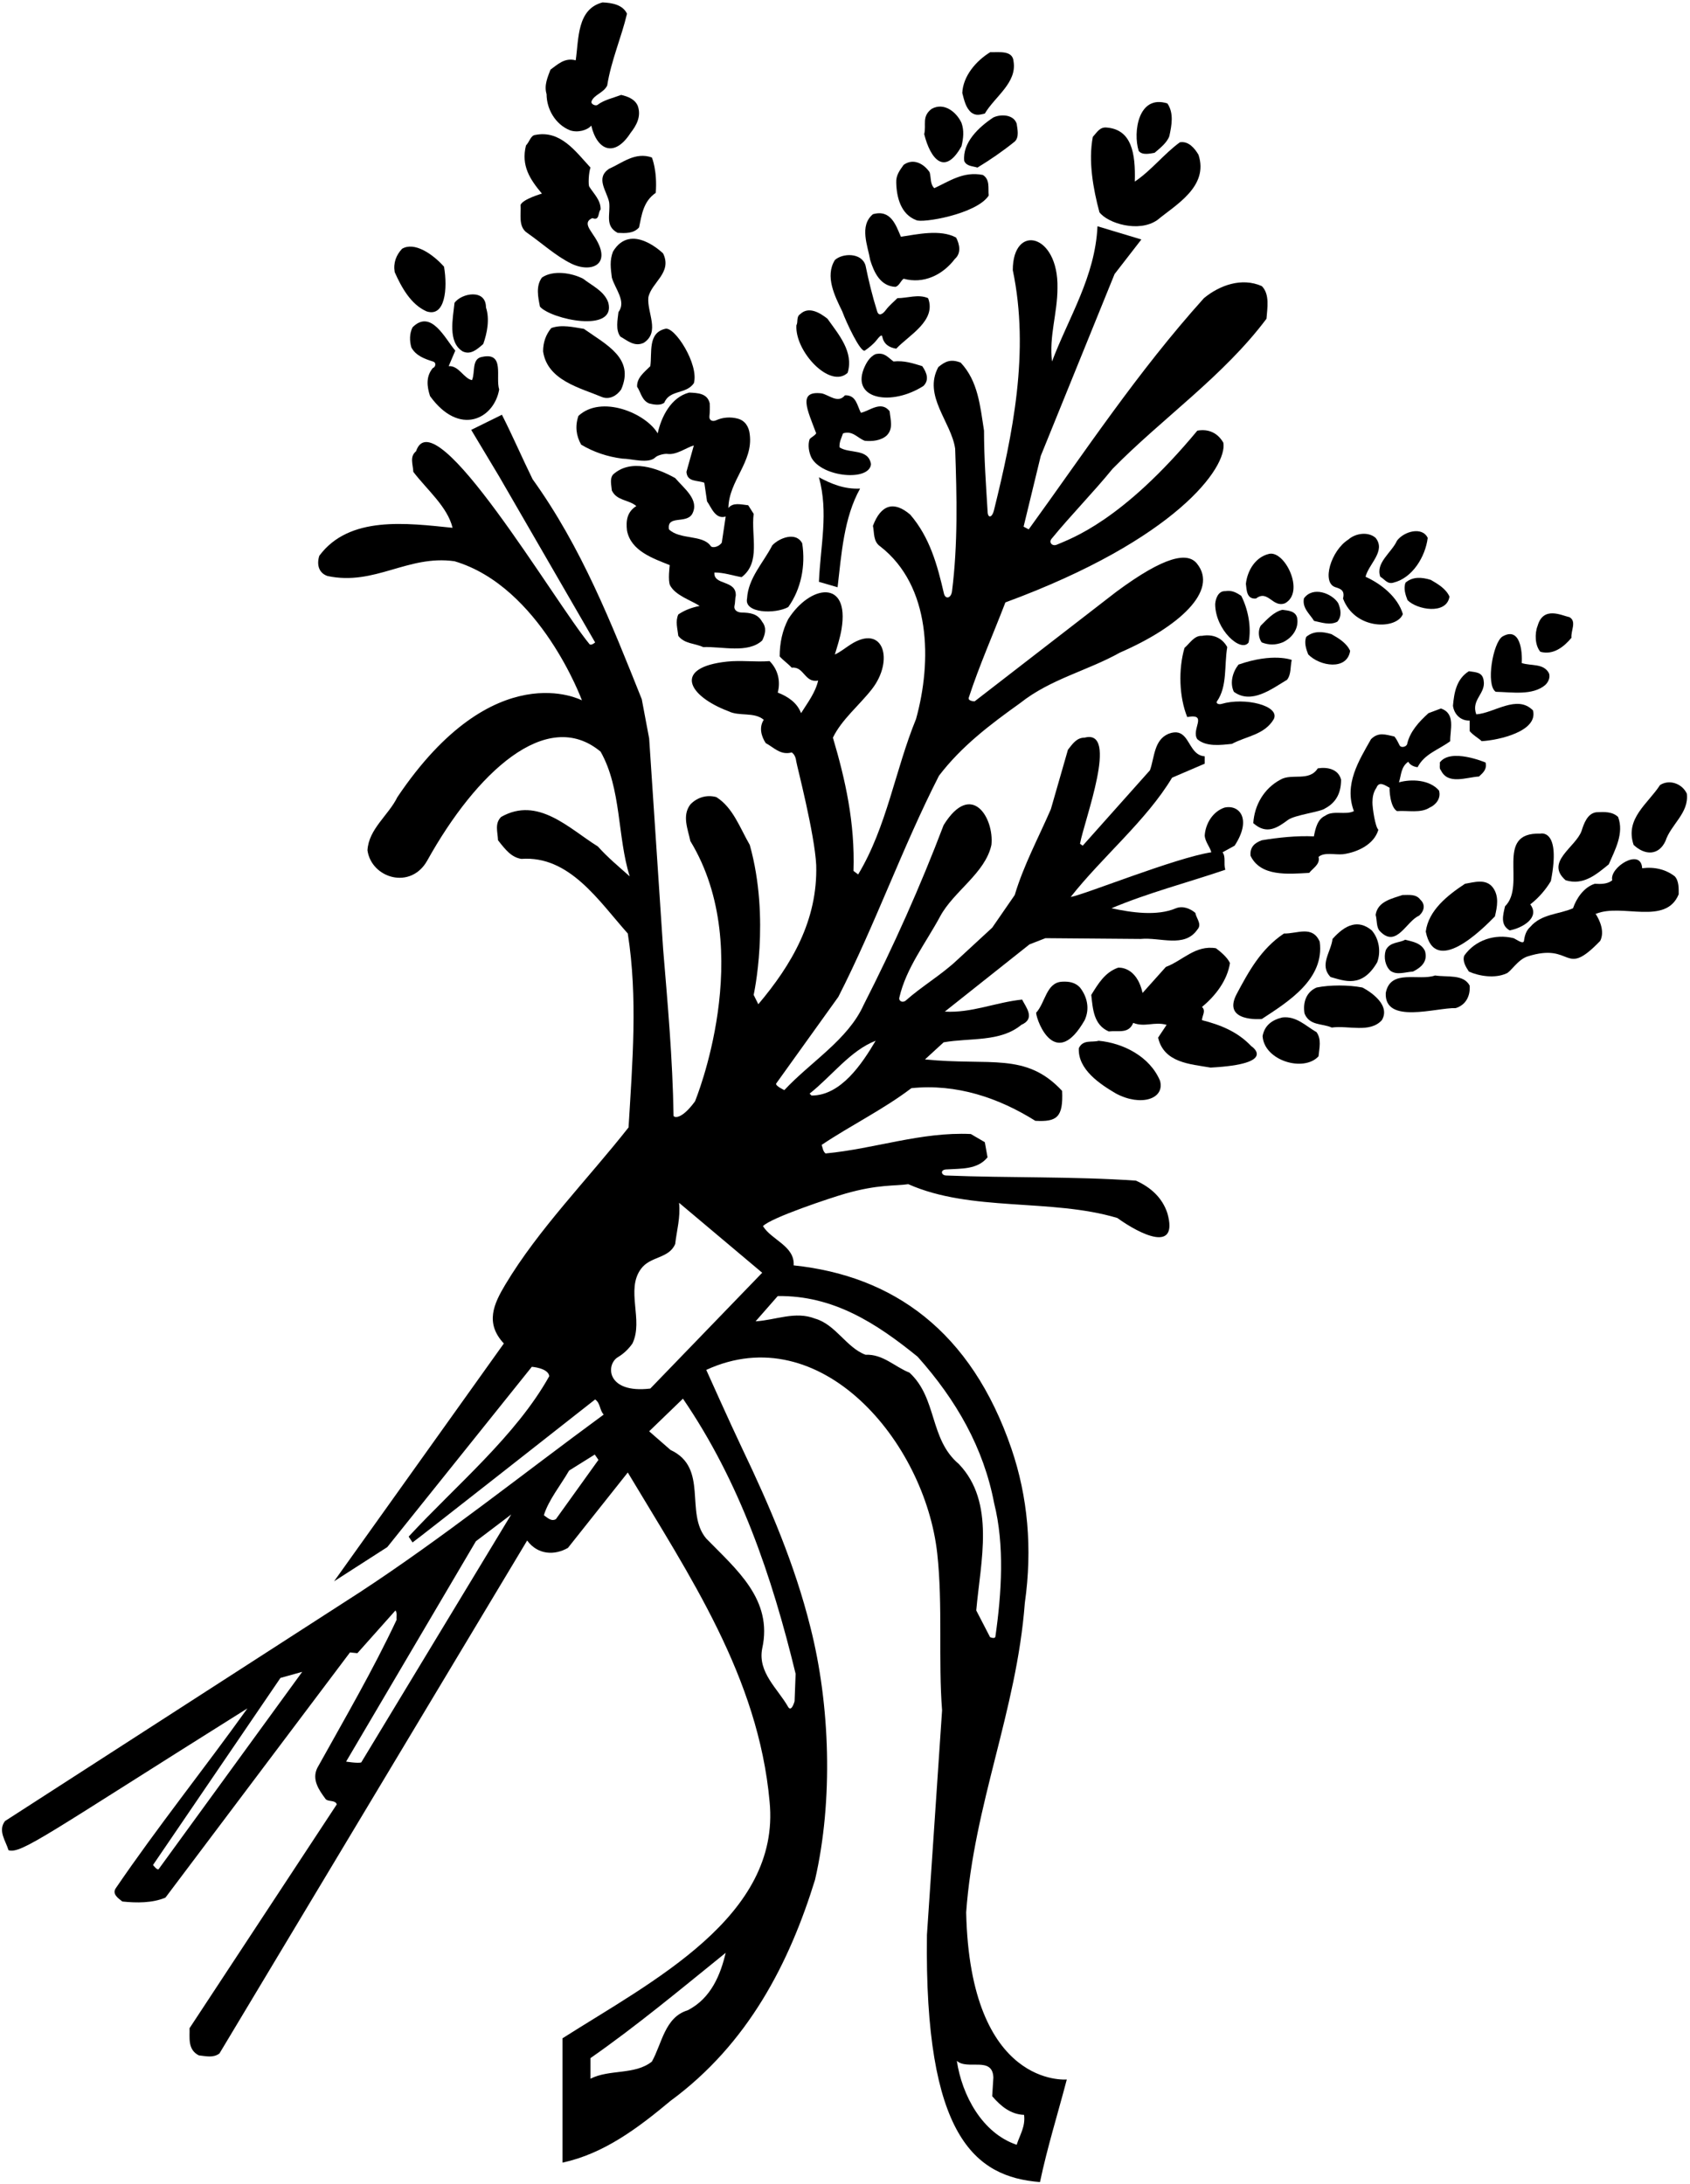 <?xml version="1.0" encoding="UTF-8"?>
<svg xmlns="http://www.w3.org/2000/svg" xmlns:xlink="http://www.w3.org/1999/xlink" width="435pt" height="562pt" viewBox="0 0 435 562" version="1.1">
<g id="surface1">
<path style=" stroke:none;fill-rule:nonzero;fill:rgb(0%,0%,0%);fill-opacity:1;" d="M 255.688 30.227 C 251.887 32.727 247.688 36.727 248.188 41.426 C 248.785 42.824 250.387 42.727 251.59 43.125 C 254.887 41.125 258.09 38.926 261.188 36.426 C 262.387 35.324 261.887 33.227 261.688 31.824 C 260.887 29.426 257.59 29.324 255.688 30.227 "/>
<path style=" stroke:none;fill-rule:nonzero;fill:rgb(0%,0%,0%);fill-opacity:1;" d="M 297.188 39.324 C 298.59 38.125 300.387 36.727 300.988 35.023 C 301.59 32.227 302.188 29.125 300.488 26.625 C 292.988 24.227 291.59 34.023 293.09 38.824 C 293.988 40.023 295.988 39.523 297.188 39.324 "/>
<path style=" stroke:none;fill-rule:nonzero;fill:rgb(0%,0%,0%);fill-opacity:1;" d="M 297.887 56.625 C 302.59 52.727 311.188 48.023 308.488 39.824 C 307.488 38.125 305.887 36.227 303.688 36.625 C 299.688 39.523 296.285 43.926 292.09 46.727 C 292.309 39.426 291.277 33.355 284.887 32.824 C 283.09 32.625 282.387 34.023 281.285 35.227 C 280.09 41.523 281.387 48.625 282.988 54.625 C 285.168 57.496 293.16 59.934 297.887 56.625 "/>
<path style=" stroke:none;fill-rule:nonzero;fill:rgb(0%,0%,0%);fill-opacity:1;" d="M 324.488 161.023 C 323.785 162.227 323.887 164.227 324.785 165.324 C 326.59 166.023 328.285 166.023 330.09 165.324 C 332.387 164.324 334.387 161.926 333.887 159.023 C 333.488 157.227 331.59 157.125 330.09 156.926 C 327.887 157.426 326.09 159.426 324.488 161.023 "/>
<path style=" stroke:none;fill-rule:nonzero;fill:rgb(0%,0%,0%);fill-opacity:1;" d="M 320.688 150.227 C 320.887 151.926 320.887 154.227 323.285 154.023 C 326.387 151.625 327.59 156.523 330.785 155.227 C 335.957 152.355 330.742 141.645 326.688 142.523 C 323.188 143.324 321.09 146.727 320.688 150.227 "/>
<path style=" stroke:none;fill-rule:nonzero;fill:rgb(0%,0%,0%);fill-opacity:1;" d="M 344.23 159.98 C 345.43 158.578 345.129 156.777 344.43 155.18 C 342.828 152.68 337.93 150.777 335.629 153.98 C 335.129 156.48 337.129 157.98 338.23 159.777 C 340.129 160.18 342.328 160.98 344.23 159.98 "/>
<path style=" stroke:none;fill-rule:nonzero;fill:rgb(0%,0%,0%);fill-opacity:1;" d="M 358.688 149.926 C 363.59 148.727 366.887 143.227 367.488 138.426 C 366.09 135.426 361.387 136.727 359.59 139.125 C 358.188 142.227 353.988 144.824 355.285 148.426 C 356.387 149.023 357.09 150.426 358.688 149.926 "/>
<path style=" stroke:none;fill-rule:nonzero;fill:rgb(0%,0%,0%);fill-opacity:1;" d="M 343.715 151.102 C 344.965 151.5 346.238 151.875 345.688 154.023 C 348.785 162.23 359.547 162.031 361.09 158.023 C 359.785 153.625 355.488 150.227 351.488 148.426 C 352.285 145.125 356.785 141.824 354.09 138.426 C 352.188 136.727 348.887 137.227 347.09 138.824 C 342.59 141.637 340.098 149.941 343.715 151.102 "/>
<path style=" stroke:none;fill-rule:nonzero;fill:rgb(0%,0%,0%);fill-opacity:1;" d="M 215.59 151.125 C 216.59 142.625 217.188 133.227 221.387 125.727 C 217.289 125.926 213.988 124.523 210.789 122.824 C 213.289 131.926 211.188 140.324 210.789 149.727 L 215.59 151.125 "/>
<path style=" stroke:none;fill-rule:nonzero;fill:rgb(0%,0%,0%);fill-opacity:1;" d="M 230.488 73.824 C 231.488 73.523 231.785 72.324 232.59 71.727 C 237.688 73.125 242.59 70.824 245.785 66.625 C 247.488 65.125 246.988 62.824 246.09 61.125 C 241.988 58.926 235.988 60.324 231.887 60.926 C 230.59 57.926 229.285 53.824 224.688 55.125 C 221.09 58.125 223.387 63.324 223.988 66.926 C 224.988 70.125 226.59 73.625 230.488 73.824 "/>
<path style=" stroke:none;fill-rule:nonzero;fill:rgb(0%,0%,0%);fill-opacity:1;" d="M 250.09 29.023 C 251.285 29.824 252.188 29.523 253.488 29.227 C 256.09 24.824 261.785 21.324 260.887 15.824 C 260.688 12.824 256.988 13.523 254.887 13.426 C 251.285 15.625 247.887 19.523 247.688 23.926 C 248.188 25.824 248.59 27.824 250.09 29.023 "/>
<path style=" stroke:none;fill-rule:nonzero;fill:rgb(0%,0%,0%);fill-opacity:1;" d="M 222.59 113.426 C 224.387 113.625 226.785 113.426 228.285 112.023 C 229.988 110.227 229.188 108.023 228.988 105.824 C 226.785 103.023 223.887 105.727 221.59 106.227 C 220.59 104.324 220.387 101.625 217.488 101.727 C 215.688 103.926 213.387 101.625 211.488 101.227 C 205.289 100.496 207.773 105.355 210.09 111.523 C 209.59 112.227 208.887 112.426 208.387 113.023 C 207.887 114.523 208.188 116.426 208.887 117.824 C 211.688 122.863 223.844 123.91 224.188 119.426 C 223.488 115.324 218.688 116.824 216.09 115.125 C 215.988 113.727 216.59 112.727 216.988 111.523 C 219.488 110.727 220.688 112.727 222.59 113.426 "/>
<path style=" stroke:none;fill-rule:nonzero;fill:rgb(0%,0%,0%);fill-opacity:1;" d="M 222.59 90.227 C 223.652 89.496 224.812 88.578 225.66 87.492 C 226.324 86.637 226.988 85.926 227.09 86.625 C 227.488 88.523 228.785 89.426 230.688 89.727 C 233.988 86.227 241.09 82.523 238.887 76.727 C 236.387 75.625 233.59 76.727 230.988 76.727 C 230.039 77.676 228.863 78.625 228.023 79.762 C 227.188 80.898 226.195 81.438 225.785 80.145 C 224.594 76.371 223.605 72.348 222.785 68.324 C 221.785 64.926 216.789 65.125 214.887 66.926 C 212.289 71.125 214.887 76.227 216.789 80.125 C 217.887 83.125 221.488 90.727 222.59 90.227 "/>
<path style=" stroke:none;fill-rule:nonzero;fill:rgb(0%,0%,0%);fill-opacity:1;" d="M 235.785 56.625 C 237.188 57.523 251.387 55.125 254.488 50.324 C 254.285 48.426 254.887 46.227 252.988 45.023 C 247.988 44.023 244.387 46.625 240.488 48.426 C 239.387 47.426 239.688 45.727 239.285 44.324 C 237.785 42.125 235.09 40.625 232.59 42.426 C 231.59 43.824 230.59 45.125 230.688 47.023 C 230.785 50.824 231.887 55.125 235.785 56.625 "/>
<path style=" stroke:none;fill-rule:nonzero;fill:rgb(0%,0%,0%);fill-opacity:1;" d="M 247.488 37.625 C 247.988 35.523 248.188 33.625 247.488 31.625 C 246.188 28.824 242.988 26.227 239.785 28.023 C 237.188 30.023 238.488 32.023 237.887 34.523 C 239.492 40.938 243.16 45.41 247.488 37.625 "/>
<path style=" stroke:none;fill-rule:nonzero;fill:rgb(0%,0%,0%);fill-opacity:1;" d="M 361.785 149.926 C 361.188 151.426 361.785 153.125 362.285 154.426 C 364.676 156.918 372.355 158.289 373.09 153.523 C 372.188 151.523 370.188 150.324 368.285 149.227 C 365.988 148.523 363.688 148.324 361.785 149.926 "/>
<path style=" stroke:none;fill-rule:nonzero;fill:rgb(0%,0%,0%);fill-opacity:1;" d="M 347.52 167.492 C 346.621 165.492 344.621 164.289 342.719 163.191 C 340.422 162.492 338.121 162.289 336.219 163.891 C 335.621 165.391 336.219 167.09 336.719 168.391 C 339.664 171.465 346.73 172.617 347.52 167.492 "/>
<path style=" stroke:none;fill-rule:nonzero;fill:rgb(0%,0%,0%);fill-opacity:1;" d="M 397.688 176.324 C 398.59 175.523 399.09 174.227 398.688 173.227 C 397.285 170.625 394.09 171.426 391.688 170.625 C 391.887 167.625 391.285 161.125 386.688 163.824 C 384.285 165.426 382.387 176.227 384.988 178.023 C 389.285 178.125 394.387 179.023 397.688 176.324 "/>
<path style=" stroke:none;fill-rule:nonzero;fill:rgb(0%,0%,0%);fill-opacity:1;" d="M 370.887 198.227 C 372.688 202.023 377.387 200.023 380.688 199.824 C 381.785 198.824 382.785 197.926 382.387 196.227 C 382.387 196.227 373.355 192.379 370.59 196.227 C 370.688 196.926 370.387 197.727 370.887 198.227 "/>
<path style=" stroke:none;fill-rule:nonzero;fill:rgb(0%,0%,0%);fill-opacity:1;" d="M 399.188 226.727 C 401.855 213.125 396.488 214.523 396.488 214.523 C 384.488 214.125 392.988 227.727 387.387 233.227 C 386.887 235.426 386.09 238.023 388.59 239.426 C 391.902 238.793 396.461 236.156 393.887 232.727 C 395.988 231.125 397.887 228.926 399.188 226.727 "/>
<path style=" stroke:none;fill-rule:nonzero;fill:rgb(0%,0%,0%);fill-opacity:1;" d="M 428.688 216.426 C 430.09 212.125 434.785 209.227 434.188 204.227 C 432.887 201.523 429.59 200.523 427.285 202.023 C 424.188 206.824 418.188 210.625 420.488 217.426 C 423.387 220.152 426.941 220.207 428.688 216.426 "/>
<path style=" stroke:none;fill-rule:nonzero;fill:rgb(0%,0%,0%);fill-opacity:1;" d="M 315.387 152.125 C 313.59 152.023 312.887 154.023 312.785 155.426 C 312.785 162.125 319.488 168.066 321.387 165.324 C 322.188 161.324 321.188 156.625 319.488 153.324 C 318.285 152.523 317.09 151.824 315.387 152.125 "/>
<path style=" stroke:none;fill-rule:nonzero;fill:rgb(0%,0%,0%);fill-opacity:1;" d="M 402.988 226.523 C 407.59 227.926 410.887 225.023 414.09 222.426 C 415.688 218.727 418.09 214.426 416.488 210.227 C 414.988 208.824 412.988 208.926 410.887 209.023 C 408.59 209.324 407.688 211.926 407.09 213.824 C 405.59 218.023 397.59 221.824 402.988 226.523 "/>
<path style=" stroke:none;fill-rule:nonzero;fill:rgb(0%,0%,0%);fill-opacity:1;" d="M 404.488 164.125 C 404.285 162.324 405.887 159.926 403.988 158.824 C 401.945 158.387 397.254 155.895 395.785 161.023 C 394.988 163.023 395.09 166.125 396.488 167.727 C 399.785 168.625 402.488 166.523 404.488 164.125 "/>
<path style=" stroke:none;fill-rule:nonzero;fill:rgb(0%,0%,0%);fill-opacity:1;" d="M 384.785 235.824 C 385.387 233.324 385.887 230.625 384.285 228.426 C 382.488 226.023 379.488 227.023 377.09 227.426 C 372.688 230.324 367.688 234.227 366.988 239.727 C 369.297 251.285 381.301 239.395 384.785 235.824 "/>
<path style=" stroke:none;fill-rule:nonzero;fill:rgb(0%,0%,0%);fill-opacity:1;" d="M 237.387 94.227 C 235.09 93.523 232.785 92.727 229.988 93.023 C 228.488 91.926 227.688 90.625 225.387 91.125 C 223.785 91.824 222.887 93.523 222.285 95.023 C 219.332 102.785 229.488 104.543 237.688 99.324 C 239.285 97.727 238.488 95.824 237.387 94.227 "/>
<path style=" stroke:none;fill-rule:nonzero;fill:rgb(0%,0%,0%);fill-opacity:1;" d="M 370.887 182.324 L 367.688 183.523 C 365.227 185.742 362.898 188.293 362.195 191.461 C 362.047 192.152 360.66 192.574 360.25 191.801 C 359.84 191.023 359.488 190.176 358.887 189.523 C 356.59 189.023 354.785 188.324 352.887 190.227 C 349.785 195.727 345.887 201.824 348.488 208.727 C 346.387 209.824 343.09 208.426 341.09 209.926 C 339.09 210.824 338.59 213.227 338.188 215.227 C 333.785 215.023 329.09 215.523 324.785 216.227 C 322.887 216.926 321.688 218.023 321.887 220.227 C 324.488 225.625 331.488 224.926 336.988 224.625 C 337.887 223.426 339.887 222.426 339.387 220.523 C 340.785 219.227 343.59 220.023 345.688 219.824 C 349.387 219.324 353.688 217.324 354.785 213.523 C 353.988 212.824 353.254 207.977 353.262 206.461 C 353.27 205.137 353.496 203.844 354.285 202.727 C 354.988 200.824 356.688 202.227 357.688 202.727 C 357.59 203.023 357.785 207.727 359.59 208.727 C 362.387 208.523 365.688 209.324 367.988 207.824 C 369.59 207.125 370.988 205.426 370.387 203.426 C 367.988 200.625 363.285 200.426 360.09 201.324 C 360.688 199.426 360.59 197.324 362.488 196.023 C 362.887 196.824 363.887 197.324 364.887 197.426 C 366.688 193.926 370.387 192.926 373.285 190.727 C 373.188 187.926 374.785 183.625 370.887 182.324 "/>
<path style=" stroke:none;fill-rule:nonzero;fill:rgb(0%,0%,0%);fill-opacity:1;" d="M 318.785 171.023 C 317.285 172.926 316.488 175.727 317.59 178.023 C 322.09 181.324 327.285 177.324 331.285 174.926 C 332.387 173.523 332.09 171.523 332.488 169.824 C 332.488 169.824 327.664 167.918 318.785 171.023 "/>
<path style=" stroke:none;fill-rule:nonzero;fill:rgb(0%,0%,0%);fill-opacity:1;" d="M 322.59 211.824 C 326.008 214.879 328.754 213.047 331.516 211 C 333.273 209.691 339.988 208.926 341.09 208.023 C 344.09 206.426 345.188 203.824 345.188 200.625 C 344.488 197.926 341.688 197.324 339.188 197.727 C 336.988 201.227 332.488 198.926 329.59 200.625 C 325.285 202.926 322.887 207.227 322.59 211.824 "/>
<path style=" stroke:none;fill-rule:nonzero;fill:rgb(0%,0%,0%);fill-opacity:1;" d="M 365.285 235.625 C 366.688 234.324 366.887 232.727 365.59 231.523 C 364.488 230.023 362.688 230.324 360.988 230.324 C 358.387 231.227 354.59 231.926 354.09 235.426 C 354.488 236.824 354.188 238.727 355.285 239.727 C 359.488 244.023 361.988 237.023 365.285 235.625 "/>
<path style=" stroke:none;fill-rule:nonzero;fill:rgb(0%,0%,0%);fill-opacity:1;" d="M 308.188 190.227 C 310.488 192.227 314.188 191.727 317.09 191.426 C 320.785 189.426 325.488 189.125 327.887 185.023 C 329.48 181.57 320.359 179.379 314.43 181.141 C 313.625 181.379 312.91 180.961 313.234 180.492 C 315.953 176.621 315.086 171.254 315.887 166.523 C 314.59 164.125 312.188 163.125 309.387 163.625 C 307.387 163.523 306.285 165.523 304.887 166.727 C 303.285 172.227 303.488 179.324 305.59 184.523 C 311.09 183.523 306.488 187.727 308.188 190.227 "/>
<path style=" stroke:none;fill-rule:nonzero;fill:rgb(0%,0%,0%);fill-opacity:1;" d="M 342.988 241.625 C 342.59 245.023 339.488 248.324 342.488 251.426 C 346.047 252.395 350.562 254.387 354.488 247.625 C 355.488 244.926 354.988 241.625 353.09 239.426 C 349.645 236.555 346.332 237.863 342.988 241.625 "/>
<path style=" stroke:none;fill-rule:nonzero;fill:rgb(0%,0%,0%);fill-opacity:1;" d="M 378.285 185.426 L 378.285 188.125 C 379.188 189.227 380.387 189.824 381.387 190.727 C 385.742 190.484 395.934 188.211 394.59 182.824 C 390.488 178.625 384.59 183.523 379.988 183.824 C 378.59 180.023 382.488 178.523 381.887 175.125 C 381.59 172.926 379.887 173.023 378.09 172.727 C 374.887 174.727 374.285 178.227 373.988 181.625 C 374.285 183.824 375.988 185.523 378.285 185.426 "/>
<path style=" stroke:none;fill-rule:nonzero;fill:rgb(0%,0%,0%);fill-opacity:1;" d="M 292.387 303.824 C 276.43 302.711 259.523 303.148 243.504 302.496 C 242.262 302.445 241.949 301.047 243.508 300.941 C 247.387 300.684 251.551 301.035 254.188 297.824 L 253.488 293.926 L 249.887 291.824 C 237.09 291.227 225.188 295.625 212.488 296.824 C 211.789 296.227 211.789 295.426 211.488 294.625 C 219.09 289.523 227.188 285.625 234.59 280.023 C 246.188 278.824 257.09 282.523 266.488 288.426 C 272.023 288.734 273.695 287.551 273.387 280.727 C 264.059 270.684 254.883 274.324 238.09 272.625 L 242.887 268.227 C 249.688 267.023 257.488 268.227 262.887 263.727 C 266.59 262.125 264.09 259.227 263.09 257.227 C 256.285 257.926 250.09 260.727 243.188 260.324 L 264.988 243.023 L 269.09 241.426 L 293.59 241.625 C 298.59 241.125 304.887 244.023 308.188 239.227 C 309.488 237.824 307.887 236.324 307.688 234.926 C 306.387 233.824 304.488 233.023 302.688 233.727 C 297.785 235.824 291.188 234.824 286.09 233.727 C 295.59 229.727 305.688 227.125 315.387 223.824 C 314.887 222.125 315.59 220.625 314.688 219.324 L 317.785 217.625 C 322.277 210.758 319.031 206.969 315.188 207.824 C 312.188 208.824 310.285 211.926 310.09 215.023 C 310.188 216.625 311.488 218.023 311.785 219.324 C 302.59 220.727 278.887 230.324 275.59 230.824 C 283.785 220.426 295.09 211.125 301.688 200.125 L 310.09 196.523 L 310.09 194.625 C 307.207 194.438 306.484 191.387 304.969 189.648 C 304.066 188.609 302.879 188.039 300.785 188.824 C 296.988 190.426 297.188 194.926 295.988 198.227 L 278.688 217.625 L 277.988 217.125 C 279.137 210.926 288.105 187.48 279.188 189.824 C 277.09 189.824 276.09 191.426 274.887 192.926 L 270.488 208.227 C 267.285 215.625 263.488 222.625 261.188 230.324 L 255.387 238.727 L 246.285 247.125 C 242.289 250.875 237.109 253.93 233.18 257.445 C 232.391 258.152 231.266 257.66 231.488 256.707 C 233.25 249.066 238.254 242.762 241.988 235.824 C 245.488 229.324 253.59 224.727 255.188 217.426 C 255.922 210.562 250.086 200.742 242.887 212.324 C 236.887 228.125 229.988 243.523 222.285 258.625 C 218.289 267.523 208.688 273.227 201.887 280.523 C 201.887 280.523 199.488 279.426 199.789 278.824 L 215.789 256.523 C 225.285 237.926 232.188 218.227 241.688 199.625 C 247.488 192.023 254.887 186.426 262.59 180.926 C 270.387 174.727 279.887 172.625 288.285 167.926 C 303.324 161.395 313.848 151.996 308.039 144.973 C 305.664 142.098 299.938 142.945 287.285 152.324 L 250.871 180.48 C 250.871 180.48 249.059 180.453 249.363 179.516 C 252.023 171.352 255.648 163.188 258.785 155.023 C 302.855 138.789 315.988 120.125 314.887 113.926 C 313.387 111.324 310.988 110.324 308.188 110.824 C 288.855 134.125 275.699 138.57 272.055 140.152 C 270.84 140.68 269.895 139.594 270.672 138.645 C 275.68 132.535 281.371 126.77 286.387 120.625 C 299.285 107.523 314.887 96.824 325.988 82.023 C 326.188 79.324 326.887 75.727 324.785 73.625 C 319.59 71.324 313.887 73.426 309.887 76.727 C 292.785 95.727 279.285 116.227 264.785 136.227 L 263.469 135.527 L 267.887 117.324 L 286.887 70.523 L 293.785 61.625 L 282.488 58.227 C 281.887 71.227 275.09 81.625 270.785 93.023 C 269.988 86.523 272.188 80.625 272.188 74.125 C 272.496 60.094 260.688 57.391 260.688 69.523 C 265.082 90.496 260.672 111.801 255.828 131.371 C 255.383 133.172 254.316 133.453 254.215 131.789 C 253.805 124.977 253.285 117.898 253.285 110.824 C 252.285 104.523 251.785 98.125 247.285 93.324 C 244.785 92.324 243.32 92.961 241.52 94.461 C 237.52 101.859 244.855 108.559 245.855 115.461 C 246.289 127.898 246.574 139.926 245.047 152.148 C 244.816 153.977 243.332 154.336 242.953 152.691 C 241.273 145.434 239.344 138.297 234.285 132.426 C 230.074 128.816 226.73 129.867 224.688 135.324 C 225.09 137.125 224.688 139.324 226.59 140.625 C 239.688 150.824 239.887 170.227 235.785 185.023 C 230.387 198.227 228.285 212.727 220.887 225.023 L 219.688 224.125 C 220.09 211.727 217.59 200.625 214.387 189.824 C 216.641 185.164 221.156 181.523 224.406 177.367 C 230.211 169.949 227.438 160.375 218.91 165.875 C 217.516 166.773 216.211 167.848 214.887 168.426 C 215.492 166.402 216.242 164.137 216.613 161.863 C 218.73 148.941 208.52 150.461 202.887 159.324 C 201.387 162.227 200.688 165.426 200.688 168.926 C 201.688 170.023 202.789 170.727 203.789 171.824 C 206.988 171.426 207.09 175.824 210.59 175.125 C 209.887 178.227 207.887 180.824 206.188 183.523 C 205.188 180.824 202.789 179.227 200.188 178.227 C 200.988 175.227 200.188 172.227 198.09 170.125 C 194.52 170.402 190.645 169.875 187.129 170.254 C 173.242 171.742 176.906 179.012 187.488 183.023 C 190.289 184.426 194.09 183.125 196.59 185.227 C 195.289 187.227 195.988 189.523 197.09 191.227 C 199.188 192.324 200.887 194.426 203.789 193.625 C 204.59 194.176 204.84 195.074 204.977 196.051 C 205.113 197.023 209.688 214.523 210.09 222.625 C 210.488 236.824 203.789 248.227 195.188 258.426 L 193.988 256.023 C 193.988 256.023 198.34 236.539 192.988 217.426 C 190.488 213.125 188.688 207.824 184.387 205.125 C 181.887 204.426 179.387 205.227 177.688 207.023 C 175.488 209.926 177.09 213.426 177.688 216.426 C 194.91 244.746 178.887 283.426 178.887 283.426 C 175.188 288.461 173.379 287.484 173.371 287.117 C 173.125 272.238 171.859 258.375 170.688 244.227 L 167.09 190.023 L 165.188 179.926 C 157.387 160.426 149.688 140.824 137.09 123.324 C 134.387 117.824 131.887 112.023 129.188 106.727 L 121.289 110.625 L 128.488 122.625 L 153.188 165.324 C 153.188 165.324 152.289 166.125 151.789 165.824 C 142.762 154.953 111.789 102.02 107.09 116.125 C 105.387 117.523 106.289 119.426 106.387 121.426 C 109.988 126.125 115.188 130.426 116.488 135.824 C 104.688 134.625 89.887 132.625 82.188 143.023 C 81.488 145.227 81.988 147.426 84.289 148.227 C 96.488 150.824 104.887 142.727 116.988 144.426 C 139.062 150.957 149.789 180.227 149.789 180.227 C 149.789 180.227 127.188 168.125 102.289 205.125 C 99.988 209.824 94.887 213.324 94.586 218.824 C 95.613 226.004 105.73 229.078 109.988 221.426 C 122.496 198.938 140.668 181.824 154.59 193.426 C 159.988 202.926 158.887 215.426 162.09 225.523 C 159.289 223.023 156.488 220.727 153.887 217.824 C 146.488 213.227 138.488 204.824 128.988 210.227 C 127.289 211.926 128.09 214.023 128.188 216.227 C 130.188 218.789 131.688 220.625 134.188 221.023 C 146.59 220.125 154.09 231.824 161.59 240.227 C 164.188 256.727 162.789 273.324 161.789 290.125 C 151.191 303.574 138.645 316.262 130.09 330.531 C 127.078 335.555 124.789 340.477 129.688 345.727 L 85.988 406.926 L 99.688 398.125 L 136.887 351.727 C 136.887 351.727 141.09 352.023 141.387 354.125 C 132.789 369.523 117.289 382.324 105.188 395.426 L 106.188 396.926 C 106.387 396.926 153.188 360.125 153.188 360.125 C 154.59 361.125 154.289 362.824 155.387 364.023 C 134.387 379.426 113.887 395.824 92.488 409.824 L 1.289 468.625 C -0.613 471.125 1.488 473.723 2.188 476.125 C 5.52 477.125 11.855 472.125 63.688 439.625 C 52.586 455.125 40.488 470.223 29.789 485.926 C 28.789 487.426 30.488 488.527 31.488 489.324 C 35.188 489.723 39.289 489.723 42.586 488.324 L 90.086 425.227 L 91.988 425.426 L 101.789 414.426 C 102.289 415.023 101.988 416.023 102.09 416.824 C 95.988 429.824 88.688 442.324 81.688 454.926 C 80.188 457.926 82.086 460.625 83.789 462.926 C 84.387 463.723 86.289 463.125 86.688 464.324 L 48.789 521.926 C 48.887 524.227 48.188 527.426 51.188 528.926 C 53.086 529.125 54.887 529.625 56.488 528.426 L 135.688 396.426 C 138.453 400.199 142.844 400.262 146.188 398.324 L 161.59 378.926 C 177.488 405.523 195.188 431.523 198.09 463.625 C 201.004 493.207 167.727 509.91 144.789 524.523 L 144.789 556.523 C 155.387 554.227 164.09 547.727 172.59 540.625 C 192.59 525.926 203.188 505.125 209.789 483.723 C 214.488 463.324 213.688 438.727 208.59 418.727 C 204.598 402.691 198.152 387.637 191.078 372.844 C 188.051 366.508 181.789 352.523 181.789 352.523 C 211.141 339.02 238.109 370.961 241.254 399.859 C 242.695 413.113 241.488 427.328 242.488 440.125 L 238.59 497.926 C 237.902 549.719 250.906 560.199 267.688 561.523 C 269.59 552.523 272.285 543.926 274.59 535.125 C 274.59 535.125 249.688 537.477 248.688 492.125 C 250.688 464.223 261.688 440.227 263.785 412.523 C 265.785 398.426 264.535 385.102 260.352 372.836 C 249.949 342.383 229.754 328.305 204.289 325.625 C 204.59 320.625 198.59 319.125 196.387 315.523 C 198.488 313.324 213.906 308.219 217.535 307.176 C 226.027 304.738 230.332 305.238 233.785 304.727 C 249.988 311.926 270.488 308.324 287.59 313.426 C 293.562 317.727 303.379 322.512 300.488 312.227 C 299.188 308.227 296.188 305.523 292.387 303.824 Z M 40.887 480.926 C 40.586 481.527 39.387 479.926 39.387 479.926 L 72.188 431.789 L 77.789 430.227 Z M 92.988 453.523 C 92.188 453.824 89.086 453.324 89.086 453.324 L 122.488 396.625 L 131.59 389.727 Z M 143.09 390.926 C 141.887 391.625 140.887 390.523 139.988 389.926 C 141.188 386.023 144.289 382.227 146.488 378.426 L 153.094 374.305 L 154.035 375.68 Z M 176.988 517.324 C 171.09 519.125 170.387 525.926 167.789 530.523 C 163.387 534.023 156.887 532.426 151.988 534.926 L 151.988 529.625 C 163.887 521.324 175.289 511.824 186.789 502.527 C 185.488 508.023 183.09 514.227 176.988 517.324 Z M 204.789 430.727 L 204.523 437.789 C 204.523 437.789 203.719 440.77 202.84 439.215 C 200.199 434.555 194.988 430.375 196.188 424.227 C 198.988 411.625 189.59 403.926 181.789 395.926 C 176.188 389.324 182.488 377.727 172.59 373.125 L 167.09 368.324 L 175.789 359.926 C 190.488 381.426 198.688 405.625 204.789 430.727 Z M 167.387 357.324 C 156.031 358.676 155.883 351.113 159.059 349.238 C 160.555 348.355 161.887 347.039 162.789 345.727 C 165.688 339.727 160.988 331.926 164.988 326.523 C 167.387 323.227 172.188 323.926 173.789 320.125 C 174.188 316.625 175.188 313.324 174.789 309.523 L 196.188 327.523 Z M 255.688 534.625 L 255.387 539.426 C 257.688 542.125 260.285 544.125 263.59 544.227 C 263.988 547.227 262.488 549.426 261.688 551.926 C 252.785 548.926 247.59 539.125 246.285 530.324 C 248.988 532.824 255.488 529.023 255.688 534.625 Z M 200.188 333.523 C 214.488 333.324 225.59 340.523 236.188 349.125 C 246.188 360.324 253.188 372.625 255.887 386.824 C 258.605 397.609 257.809 409.98 256.215 421.129 C 256.109 421.867 254.84 421.297 254.84 421.297 L 251.285 414.426 C 252.387 401.824 256.285 386.625 246.785 376.727 C 239.188 370.324 241.285 359.824 234.09 353.227 C 230.285 351.727 227.285 348.426 222.785 348.625 C 217.887 346.824 215.09 340.824 209.789 339.324 C 204.688 337.324 199.59 339.727 194.488 340.023 Z M 208.387 281.426 C 214.09 276.926 218.887 270.324 225.387 267.824 C 221.887 273.727 216.488 281.926 208.887 281.926 L 208.387 281.426 "/>
<path style=" stroke:none;fill-rule:nonzero;fill:rgb(0%,0%,0%);fill-opacity:1;" d="M 277.688 269.727 C 277.387 275.227 283.188 279.023 287.285 281.426 C 293.652 284.793 299.867 282.824 298.59 278.125 C 295.988 271.926 289.188 268.426 282.785 267.824 C 281.09 268.324 278.785 267.426 277.688 269.727 "/>
<path style=" stroke:none;fill-rule:nonzero;fill:rgb(0%,0%,0%);fill-opacity:1;" d="M 273.387 252.625 C 269.285 252.824 269.09 258.023 266.688 260.625 C 266.93 263.164 271.801 275.449 279.188 262.523 C 280.59 259.523 279.785 256.426 277.988 254.125 C 276.785 252.824 275.188 252.523 273.387 252.625 "/>
<path style=" stroke:none;fill-rule:nonzero;fill:rgb(0%,0%,0%);fill-opacity:1;" d="M 330.09 261.824 C 327.488 262.426 325.488 263.824 324.988 266.625 C 325.383 272.941 335.559 275.984 339.387 271.824 C 339.59 269.625 340.188 267.523 338.887 265.625 C 336.09 264.023 333.688 261.426 330.09 261.824 "/>
<path style=" stroke:none;fill-rule:nonzero;fill:rgb(0%,0%,0%);fill-opacity:1;" d="M 218.188 95.926 C 219.785 90.523 215.887 86.125 212.988 82.023 C 211.09 80.523 208.188 78.727 205.988 80.824 C 204.887 81.523 205.488 82.824 204.988 83.727 C 204.598 90.52 213.734 100.164 218.188 95.926 "/>
<path style=" stroke:none;fill-rule:nonzero;fill:rgb(0%,0%,0%);fill-opacity:1;" d="M 363.688 250.023 C 365.688 249.023 367.59 247.523 366.785 244.727 C 365.785 242.625 363.59 242.324 361.688 241.824 C 360.09 242.727 357.785 242.324 356.688 244.523 C 356.09 246.426 356.59 248.625 357.887 249.824 C 359.59 251.023 361.688 250.125 363.688 250.023 "/>
<path style=" stroke:none;fill-rule:nonzero;fill:rgb(0%,0%,0%);fill-opacity:1;" d="M 422.688 223.426 C 422.391 218.059 414.164 223.234 414.988 226.523 C 413.785 227.523 412.09 227.523 410.488 227.426 C 407.688 228.324 405.785 231.125 404.887 233.727 C 401.285 235.324 396.785 235.125 393.887 238.523 C 392.82 239.48 392.445 240.754 392.27 242.094 C 392.137 243.137 390.387 241.773 389.59 241.426 C 384.785 240.227 379.688 241.926 376.887 245.926 C 376.387 247.324 377.285 248.824 378.09 250.023 C 380.785 251.227 384.785 251.824 387.688 250.523 C 388.84 250.172 390.629 246.938 393.188 246.125 C 405.078 242.344 402.348 252.016 411.887 242.125 C 413.09 239.727 411.785 236.824 410.688 235.125 L 410.887 235.125 C 417.488 232.426 428.785 238.227 432.09 230.125 C 432.09 228.727 432.188 226.727 431.09 225.523 C 428.785 223.727 425.887 223.023 422.688 223.426 "/>
<path style=" stroke:none;fill-rule:nonzero;fill:rgb(0%,0%,0%);fill-opacity:1;" d="M 350.688 254.125 C 347.09 253.426 342.285 253.426 338.887 254.125 C 336.285 255.227 335.285 257.926 335.785 260.824 C 337.09 264.023 340.387 263.324 342.785 264.426 C 347.09 263.824 352.59 265.926 355.688 262.523 C 358.391 257.949 350.688 254.125 350.688 254.125 "/>
<path style=" stroke:none;fill-rule:nonzero;fill:rgb(0%,0%,0%);fill-opacity:1;" d="M 322.09 269.227 C 318.488 265.426 314.09 263.727 309.387 262.523 C 309.387 261.426 310.488 260.125 309.387 259.125 C 312.887 256.227 315.887 252.324 316.59 247.824 C 315.887 246.324 314.188 244.926 312.988 244.023 C 307.688 243.125 304.387 247.227 300.09 248.824 L 294.09 255.523 C 292.52 248.461 287.785 249.023 287.785 249.023 C 284.387 250.227 282.688 253.125 280.887 256.023 C 281.285 259.625 281.488 263.727 285.387 265.426 C 287.887 265.125 290.488 266.125 291.688 263.227 C 294.688 264.426 297.09 262.824 300.285 263.727 L 298.09 267.023 C 299.59 273.523 306.387 273.824 311.59 274.727 C 329.152 273.801 322.09 269.227 322.09 269.227 "/>
<path style=" stroke:none;fill-rule:nonzero;fill:rgb(0%,0%,0%);fill-opacity:1;" d="M 339.688 242.324 C 337.785 238.023 333.887 240.324 330.488 240.227 C 324.539 244.191 321.414 250.012 318.363 255.703 C 314.355 263.172 324.785 262.227 324.785 262.227 C 331.488 257.824 340.988 252.023 339.688 242.324 "/>
<path style=" stroke:none;fill-rule:nonzero;fill:rgb(0%,0%,0%);fill-opacity:1;" d="M 369.387 251.023 C 365.188 252.523 357.887 249.227 356.688 255.523 C 356.301 263.723 369.832 259.238 374.688 259.426 C 377.285 258.625 378.488 256.324 378.285 253.625 C 376.688 250.625 372.488 251.523 369.387 251.023 "/>
<path style=" stroke:none;fill-rule:nonzero;fill:rgb(0%,0%,0%);fill-opacity:1;" d="M 167.387 94.227 C 165.789 95.824 163.887 97.227 163.988 99.523 C 164.988 101.023 165.188 103.023 167.09 103.824 C 168.289 104.125 169.988 104.426 170.988 103.625 C 172.387 100.227 176.59 101.523 178.59 98.625 C 179.988 93.824 173.59 83.824 171.188 84.625 C 166.688 85.727 167.887 90.727 167.387 94.227 "/>
<path style=" stroke:none;fill-rule:nonzero;fill:rgb(0%,0%,0%);fill-opacity:1;" d="M 156.59 77.926 C 155.59 74.926 152.387 73.523 150.09 71.727 C 147.188 70.227 142.387 69.426 139.488 71.426 C 137.887 73.625 138.488 76.426 138.988 78.926 C 141.895 82.18 158.559 85.805 156.59 77.926 "/>
<path style=" stroke:none;fill-rule:nonzero;fill:rgb(0%,0%,0%);fill-opacity:1;" d="M 157.789 64.727 C 156.887 67.023 157.188 69.023 157.488 71.426 C 158.289 74.324 161.289 77.523 159.188 80.324 C 158.988 82.227 158.387 84.926 159.688 86.625 C 161.488 87.625 163.289 89.324 165.688 88.227 C 169.988 85.426 166.488 80.426 166.887 76.523 C 167.688 72.625 173.09 70.227 170.688 65.227 C 170.688 65.227 162.434 57.047 157.789 64.727 "/>
<path style=" stroke:none;fill-rule:nonzero;fill:rgb(0%,0%,0%);fill-opacity:1;" d="M 202.887 156.227 C 206.188 151.625 207.387 145.625 206.488 139.824 C 204.887 136.727 200.59 138.426 198.789 140.324 C 196.488 144.824 192.59 148.727 192.289 154.023 C 191.477 157.805 199.441 158.09 202.887 156.227 "/>
<path style=" stroke:none;fill-rule:nonzero;fill:rgb(0%,0%,0%);fill-opacity:1;" d="M 156.789 52.023 C 157.188 55.125 155.59 58.125 158.988 59.926 C 160.988 60.023 163.09 60.125 164.488 58.523 C 165.188 55.227 165.59 51.824 168.789 49.625 C 169.23 43.887 167.789 40.523 167.789 40.523 C 163.488 39.023 160.188 41.926 156.789 43.426 C 153.188 45.824 156.188 49.125 156.789 52.023 "/>
<path style=" stroke:none;fill-rule:nonzero;fill:rgb(0%,0%,0%);fill-opacity:1;" d="M 155.09 102.227 C 156.887 102.824 158.688 101.926 159.887 100.227 C 163.387 92.227 156.188 88.789 150.289 84.625 C 147.688 84.227 144.59 83.426 141.887 84.426 C 140.488 86.125 139.789 88.125 139.789 90.426 C 140.887 97.926 149.387 99.824 155.09 102.227 "/>
<path style=" stroke:none;fill-rule:nonzero;fill:rgb(0%,0%,0%);fill-opacity:1;" d="M 169.289 111.523 C 166.188 106.281 154.773 101.559 148.887 107.023 C 147.988 109.625 148.289 112.125 149.59 114.426 C 152.789 116.324 156.289 117.523 160.188 118.023 C 162.551 118.023 166.961 119.453 168.727 117.664 C 169.203 117.184 170.98 116.691 171.805 116.809 C 174.133 117.133 176.742 115.141 178.59 114.625 L 176.688 121.426 C 176.887 124.125 179.488 123.523 181.289 124.227 L 181.988 129.023 C 183.09 130.523 184.09 133.727 186.789 132.926 L 185.789 139.625 C 185.09 140.727 183.363 141.129 182.93 140.508 C 180.84 137.508 175.004 138.961 172.188 136.227 C 171.59 132.426 176.688 134.926 178.188 132.227 C 180.09 128.625 176.09 125.727 173.789 123.023 C 169.289 120.523 162.387 117.926 157.789 122.125 C 156.887 123.227 157.387 124.926 157.488 126.227 C 158.789 128.926 161.789 128.523 163.789 130.227 C 161.387 131.727 161.09 134.023 161.387 136.523 C 162.387 141.824 168.188 143.727 172.387 145.426 C 172.387 145.426 171.859 149.492 172.488 150.656 C 173.902 153.266 177.734 154.402 180.09 155.926 C 178.09 156.324 176.188 157.023 174.59 158.125 C 173.789 159.926 174.387 161.727 174.59 163.625 C 176.188 165.727 178.887 165.523 180.988 166.523 C 185.887 166.324 192.488 168.227 196.188 164.824 C 196.988 163.227 197.387 161.523 196.188 160.023 C 194.973 157.84 192.945 157.68 190.871 157.625 C 189.527 157.59 188.84 156.75 189.051 155.91 C 189.262 155.074 189.188 153.977 189.387 153.324 C 189.59 149.125 183.59 150.727 183.887 147.324 C 186.387 147.324 188.59 148.125 190.887 148.523 C 195.887 144.727 193.289 138.023 193.988 132.227 L 192.59 130.023 C 190.688 129.824 188.688 129.227 187.488 130.727 C 187.59 123.727 193.887 118.926 192.988 111.824 C 192.789 109.824 191.789 108.227 189.887 107.727 C 188.02 107.227 185.996 107.387 184.371 108.137 C 183.391 108.59 182.488 108.176 182.602 107.125 C 182.715 106.074 182.738 104.977 182.688 103.824 C 182.09 101.227 179.688 101.125 177.387 101.023 C 172.688 102.227 170.188 107.324 169.289 111.523 "/>
<path style=" stroke:none;fill-rule:nonzero;fill:rgb(0%,0%,0%);fill-opacity:1;" d="M 146.688 33.523 C 148.688 34.227 151.188 33.523 152.188 32.324 C 153.688 38.691 158.164 40.633 162.289 34.227 C 163.789 32.324 165.09 30.023 164.188 27.324 C 163.488 25.523 161.59 24.824 159.887 24.426 C 157.938 25.176 155.48 25.699 153.828 26.969 C 153.273 27.395 152.039 26.742 152.238 26.141 C 152.809 24.398 155.32 23.957 156.289 22.023 C 157.289 15.625 159.988 9.523 161.387 3.523 C 160.289 1.227 157.59 0.727 155.09 0.625 C 148.488 2.324 148.988 10.023 148.188 15.523 C 145.289 14.727 143.387 16.727 141.688 17.926 C 140.988 19.824 139.988 21.926 140.688 24.227 C 140.688 28.125 142.988 32.023 146.688 33.523 "/>
<path style=" stroke:none;fill-rule:nonzero;fill:rgb(0%,0%,0%);fill-opacity:1;" d="M 109.789 80.125 C 114.574 81.723 115.258 74.285 114.289 68.625 C 111.336 65.305 106.617 62.148 103.488 64.023 C 101.988 65.625 101.188 67.625 101.59 70.023 C 103.289 73.824 105.688 78.324 109.789 80.125 "/>
<path style=" stroke:none;fill-rule:nonzero;fill:rgb(0%,0%,0%);fill-opacity:1;" d="M 135.688 59.926 C 139.449 62.539 143.008 65.844 147.012 67.816 C 152.199 70.379 158.039 68.121 152.688 60.426 C 151.988 59.227 149.988 57.125 152.488 56.125 C 154.387 56.926 153.887 54.625 154.59 53.926 C 154.672 51.551 152.875 49.914 151.672 48.027 C 151.406 47.609 151.488 44.523 151.988 43.125 C 148.188 39.023 144.289 33.426 137.789 34.727 C 136.59 34.824 136.289 36.523 135.387 37.426 C 134.09 42.625 136.387 46.125 139.488 49.824 C 139.488 49.824 134.59 51.227 133.988 52.727 C 134.188 55.023 133.289 58.324 135.688 59.926 "/>
<path style=" stroke:none;fill-rule:nonzero;fill:rgb(0%,0%,0%);fill-opacity:1;" d="M 119.09 90.426 C 121.188 91.426 122.887 89.824 124.387 88.523 C 125.387 85.727 126.09 82.125 125.09 79.125 C 125.09 74.227 118.789 75.426 116.988 77.926 C 116.59 81.926 115.188 88.023 119.09 90.426 "/>
<path style=" stroke:none;fill-rule:nonzero;fill:rgb(0%,0%,0%);fill-opacity:1;" d="M 124.188 91.824 C 121.289 92.227 122.387 95.824 121.488 97.824 C 119.387 97.426 118.09 94.023 115.488 94.227 L 117.188 90.227 C 114.59 87.227 110.988 79.426 106.188 84.227 C 105.387 85.824 105.387 87.727 105.887 89.426 C 107.078 91.582 109.316 92.355 111.539 93.062 C 112.305 93.309 112.188 94.426 111.387 94.727 C 109.59 96.926 109.887 99.426 110.688 101.926 C 118.246 112.391 127.164 107.828 128.488 100.227 C 127.488 97.125 129.988 90.625 124.188 91.824 "/>
</g>
</svg>

